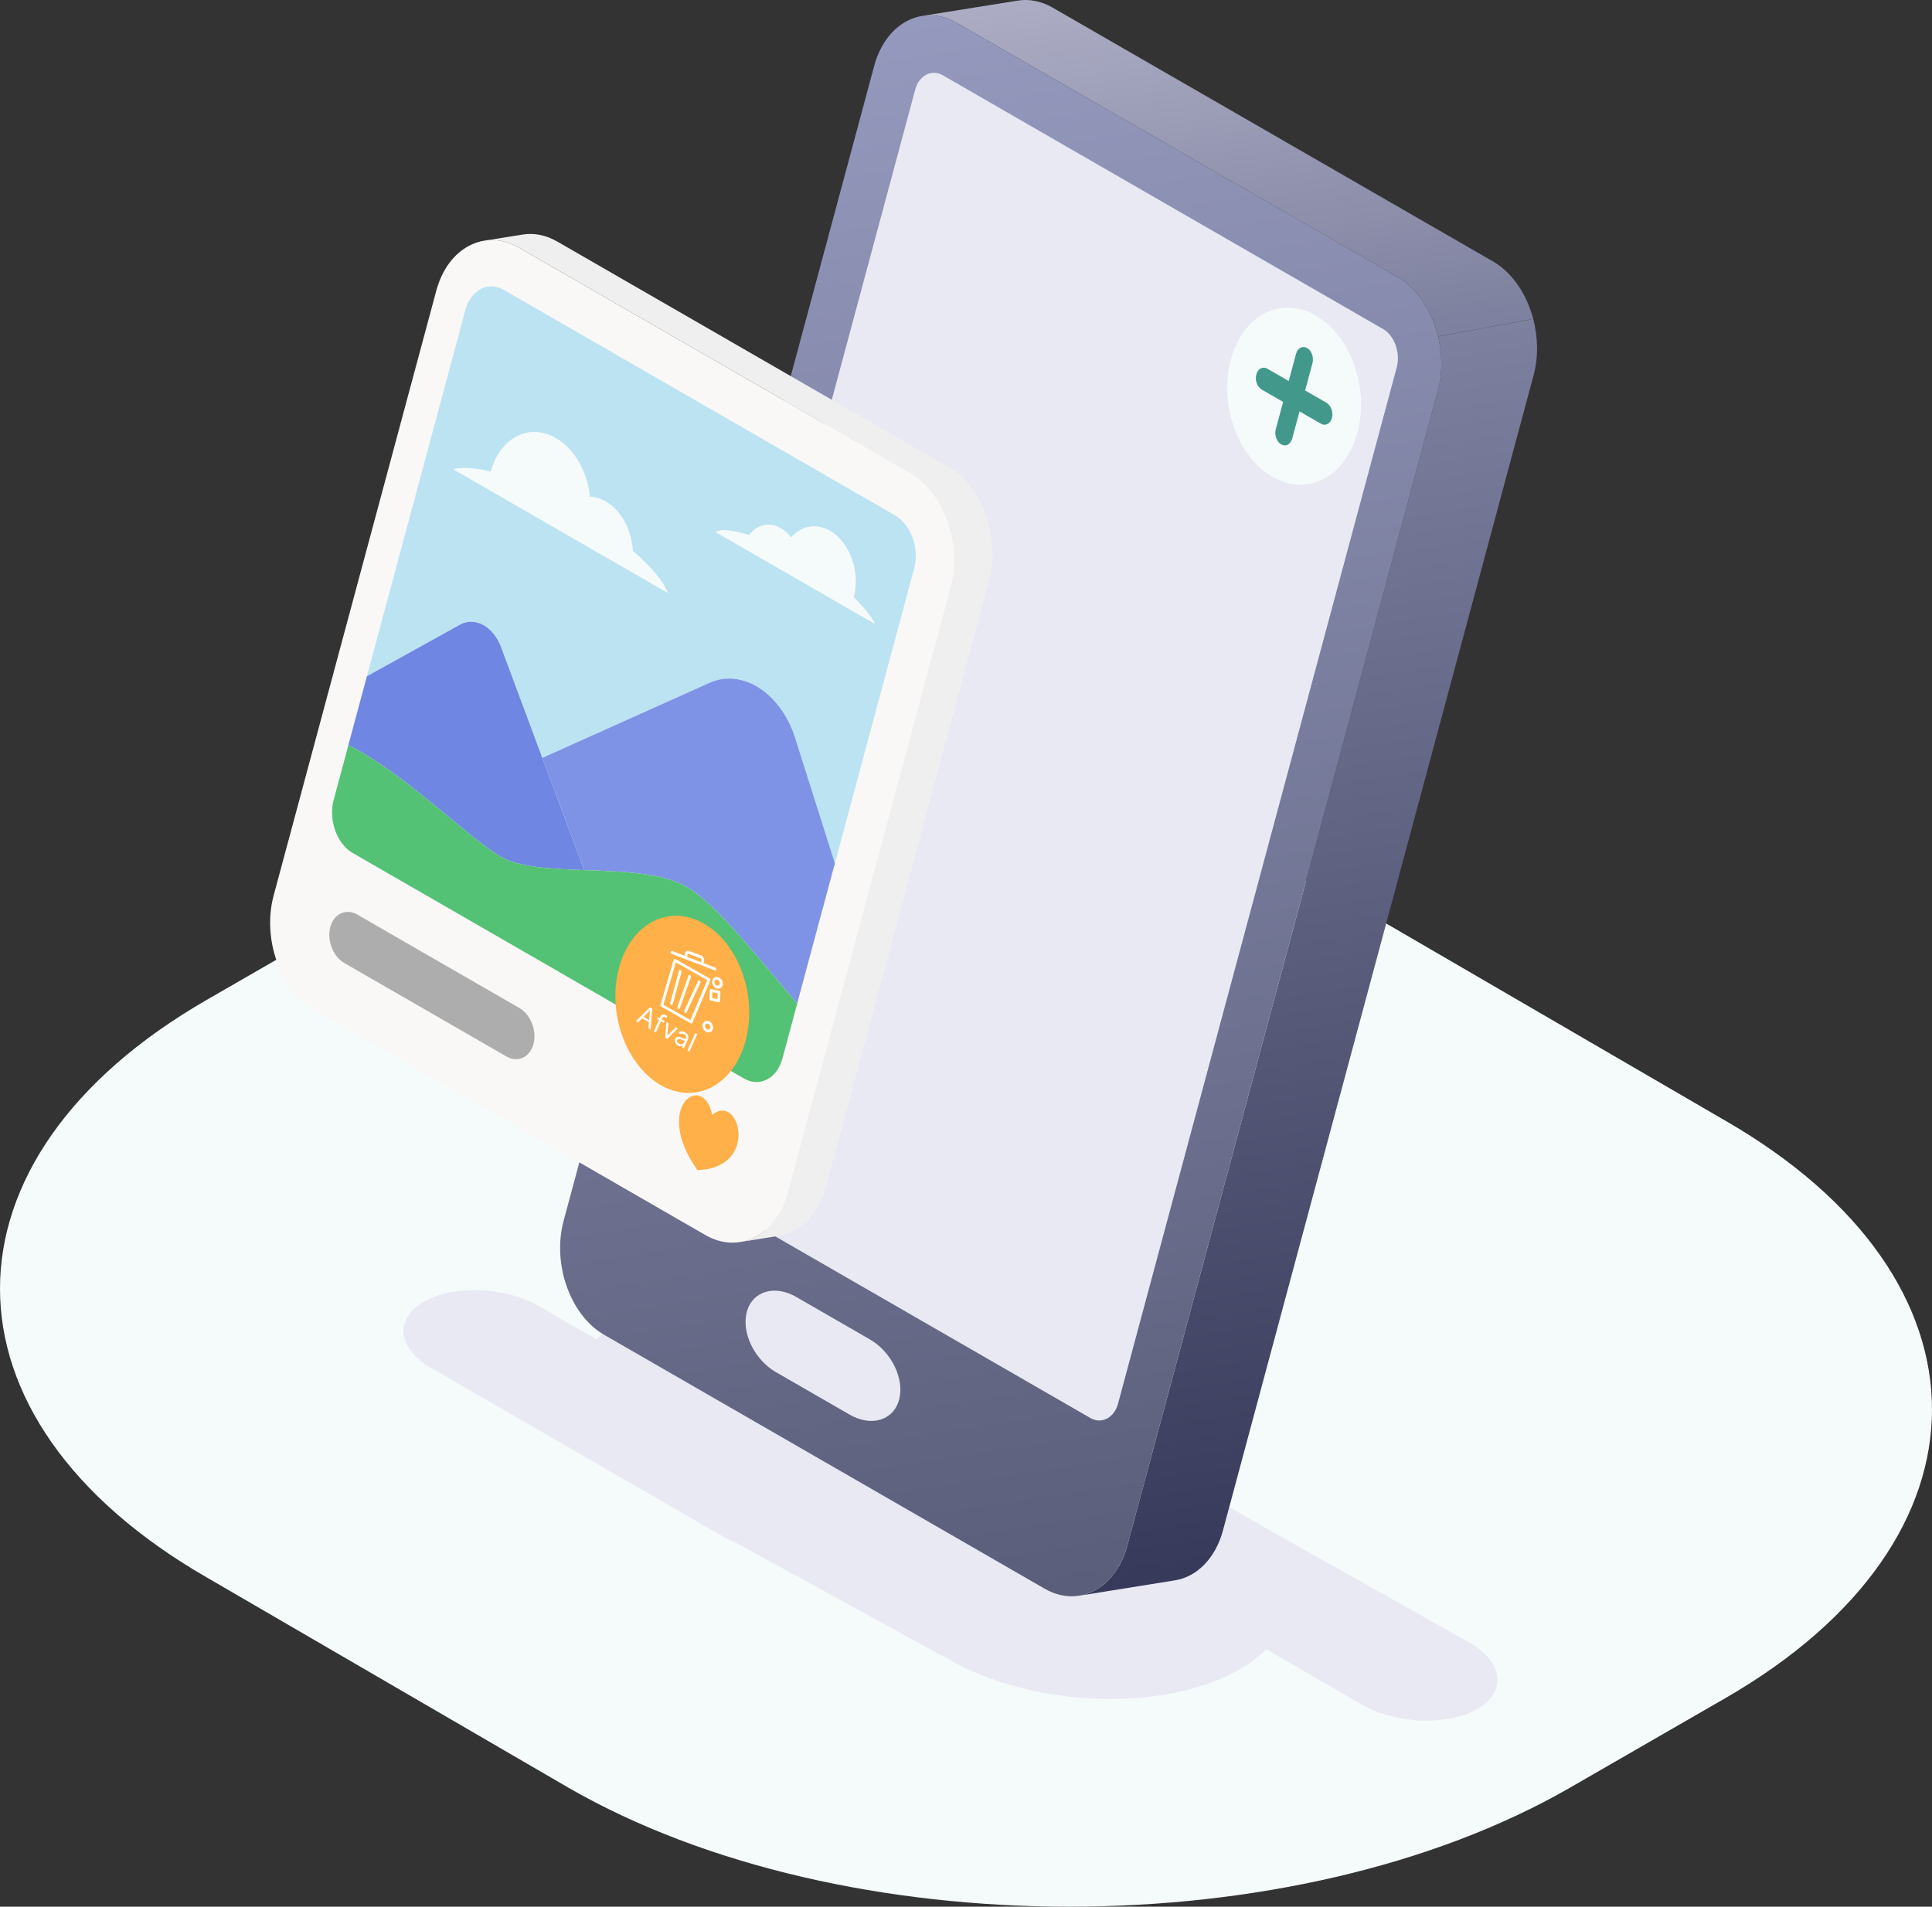<svg width="540" height="533" viewBox="0 0 540 533" fill="none" xmlns="http://www.w3.org/2000/svg">
<rect x="0" y="0" width="540" height="533" fill="#333333" stroke="none"/>
<g clip-path="url(#clip0_283_4338)">
<path d="M438.862 499.707C361.851 544.099 235.829 544.099 158.824 499.707L57.755 440.942C-19.25 396.56 -19.25 323.909 57.755 279.521L101.143 254.514C178.153 210.12 304.176 210.12 381.181 254.514L482.241 313.279C559.25 357.67 559.25 430.31 482.241 474.701L438.862 499.707Z" fill="#F5FAFB"/>
<g style="mix-blend-mode:multiply">
<path d="M410.849 459.244L354.614 427.648L354.575 427.628L343.576 421.278C342.305 420.556 340.973 419.946 339.596 419.454L255.606 372.07C231.704 358.29 194.931 356.944 173.896 369.068C171.288 370.547 168.872 372.339 166.7 374.404L150.535 365.076C141.147 359.661 126.706 359.133 118.444 363.896C110.183 368.66 111.099 376.983 120.489 382.396L201.739 429.315C202.883 429.968 204.07 430.543 205.292 431.034L264.783 463.657C288.688 477.433 325.456 478.787 346.493 466.656C349.209 465.119 351.716 463.241 353.954 461.068L380.796 476.568C390.183 481.979 404.627 482.509 412.886 477.747C421.146 472.986 420.239 464.663 410.849 459.244Z" fill="#E9E9F3"/>
</g>
<path d="M428.625 104.972L341.832 427.792C339.681 435.751 334.443 440.804 328.408 441.772L319.047 443.276C318.239 443.406 317.171 443.581 316.383 443.711L315.04 443.92C313.697 444.131 312.375 444.342 311.029 444.565C310.624 444.633 310.091 444.711 309.686 444.776C307.022 445.197 304.336 445.631 301.666 446.068C307.705 445.099 312.955 440.038 315.088 432.069L401.875 109.255C403.202 104.312 403.14 99 401.959 94.061L428.543 89.152C429.886 94.251 430.016 99.822 428.625 104.972Z" fill="url(#paint0_linear_283_4338)"/>
<path d="M428.543 89.149L401.959 94.058C400.227 86.937 396.168 80.608 390.574 77.387L267.447 6.417C264.212 4.544 260.875 3.947 257.761 4.448C266.672 3.03 275.583 1.603 284.493 0.169C287.63 -0.331 290.96 0.267 294.193 2.12L417.324 73.095C422.738 76.232 426.733 82.271 428.543 89.149Z" fill="url(#paint1_linear_283_4338)"/>
<path d="M390.578 77.39C400.037 82.842 405.126 97.181 401.879 109.255L315.086 432.071C311.839 444.147 301.442 449.558 291.982 444.106L168.849 373.127C159.381 367.668 154.283 353.33 157.538 341.254L244.332 18.438C247.577 6.364 257.976 0.953 267.443 6.412L390.578 77.39Z" fill="url(#paint2_linear_283_4338)"/>
<path d="M386.638 92.015L352.222 72.178L297.923 40.88L263.511 21.041C260.393 19.245 256.869 21.078 255.805 25.041L177.887 314.802C176.821 318.766 178.541 323.634 181.66 325.433L304.783 396.404C307.892 398.196 311.427 396.357 312.491 392.393L390.411 102.629C391.477 98.667 389.741 93.804 386.636 92.013L386.638 92.015Z" fill="#E9E9F3"/>
<path d="M243.142 374.424L222.536 362.541C216.497 359.063 210.28 360.945 208.734 366.727C207.189 372.508 210.85 380.09 216.882 383.575L237.488 395.457C243.527 398.944 249.744 397.064 251.302 391.277C252.86 385.49 249.187 377.914 243.14 374.429L243.142 374.424Z" fill="#E9E9F3"/>
<path d="M265.125 130.569L155.754 67.523C152.523 65.66 149.182 65.065 146.059 65.572L135.362 67.283C138.487 66.783 141.826 67.379 145.055 69.234L254.428 132.28C263.886 137.733 268.975 152.072 265.731 164.132L220.272 333.215C218.131 341.174 212.884 346.238 206.848 347.204L217.547 345.491C223.586 344.524 228.828 339.461 230.969 331.503L276.428 162.42C279.672 150.357 274.584 136.02 265.125 130.569Z" fill="#EFEFEF"/>
<path d="M254.428 132.28C263.886 137.733 268.975 152.072 265.731 164.132L220.272 333.215C217.025 345.291 206.626 350.701 197.169 345.25L87.796 282.204C78.328 276.747 73.23 262.408 76.486 250.332L121.946 81.249C125.189 69.19 135.588 63.777 145.055 69.234L254.428 132.28Z" fill="#F9F8F7"/>
<path d="M126.724 131.18C129.033 130.606 132.481 130.664 137.177 131.867C139.767 122.366 147.885 118.165 155.349 122.467C160.625 125.509 164.163 132.003 164.893 138.916C166.469 138.967 168.005 139.418 169.357 140.227C173.704 142.733 176.544 148.266 176.844 153.986C182.338 158.737 185.662 162.919 186.568 165.677L176.283 159.748L162.541 151.819L155.2 147.587L136.408 136.762L126.724 131.18ZM221.117 150.279C223.904 147.051 228.073 146.136 231.995 148.399C237.541 151.592 240.502 159.927 238.623 167C241.591 169.837 243.488 172.361 244.543 174.383L237.347 170.236L223.377 162.181L217.916 159.035L207.704 153.147L200.066 148.743C201.508 147.903 204.757 148.101 209.392 149.587C211.548 146.709 214.998 145.808 218.231 147.672C219.359 148.339 220.341 149.225 221.119 150.279H221.117ZM250.217 144.091L140.858 81.056C136.428 78.502 131.589 81.021 130.072 86.669L93.265 223.563C92.022 228.185 93.391 233.474 96.352 236.655C96.989 237.355 97.73 237.953 98.548 238.429L207.908 301.468C212.337 304.021 217.174 301.517 218.693 295.869C217.174 301.517 212.337 304.027 207.908 301.468L98.548 238.429C97.73 237.953 96.989 237.355 96.352 236.655C93.391 233.474 92.023 228.185 93.265 223.563L102.545 189.053L128.594 174.611C130.726 173.432 133.118 173.595 135.229 174.812C137.232 175.966 138.984 178.068 140.025 180.872L151.571 211.857L198.288 190.887C202.606 188.947 207.278 189.457 211.433 191.852C216.108 194.545 220.122 199.625 222.236 206.284L233.344 241.341L255.491 158.971C257.011 153.321 254.642 146.649 250.211 144.095L250.217 144.091Z" fill="#BCE3F2"/>
<path d="M211.44 191.848C207.289 189.454 202.617 188.943 198.295 190.883L151.578 211.853L163.27 243.231C173.844 243.607 185.006 243.914 192.046 247.972C200.336 252.752 212.035 268.012 222.815 280.519L233.349 241.337L222.242 206.281C220.128 199.621 216.113 194.542 211.438 191.848H211.44Z" fill="#7F93E6"/>
<path d="M135.229 174.808C133.118 173.592 130.729 173.429 128.594 174.608L102.545 189.049L93.265 223.56C92.022 228.182 93.391 233.47 96.352 236.652C96.989 237.351 97.73 237.95 98.548 238.425L178.688 284.621L98.548 238.425C97.73 237.95 96.989 237.351 96.352 236.652C93.391 233.47 92.023 228.182 93.265 223.56L97.363 208.326C98.606 208.918 99.85 209.592 101.132 210.326C107.882 214.217 115.078 219.885 121.675 225.275C129.015 231.285 135.616 236.98 139.995 239.5C145.219 242.515 154.015 242.882 163.264 243.224L151.573 211.846L140.027 180.861C138.98 178.057 137.229 175.956 135.231 174.801L135.229 174.808Z" fill="#6F86E3"/>
<path d="M192.048 247.972C185.006 243.914 173.844 243.607 163.271 243.231C154.017 242.877 145.221 242.511 140.002 239.507C135.623 236.985 129.022 231.292 121.683 225.282C115.085 219.892 107.889 214.224 101.139 210.333C99.864 209.599 98.605 208.925 97.37 208.333L93.272 223.567C92.029 228.189 93.398 233.477 96.359 236.659C96.996 237.359 97.737 237.957 98.555 238.432L178.695 284.628L207.916 301.476C212.344 304.03 217.181 301.526 218.7 295.878L222.824 280.537C212.044 268.028 200.345 252.769 192.055 247.99L192.048 247.972Z" fill="#53C275"/>
<path d="M155.349 122.467C147.889 118.165 139.767 122.366 137.177 131.867C132.481 130.664 129.026 130.606 126.724 131.18L136.408 136.762L155.2 147.594L162.541 151.826L176.283 159.748L186.568 165.677C185.662 162.919 182.338 158.737 176.844 153.986C176.544 148.266 173.704 142.733 169.357 140.227C168.005 139.418 166.469 138.967 164.893 138.916C164.163 132 160.63 125.509 155.349 122.467Z" fill="#F5FAFB"/>
<path d="M231.995 148.399C228.073 146.136 223.904 147.051 221.117 150.279C220.34 149.225 219.357 148.338 218.229 147.672C214.996 145.808 211.546 146.709 209.39 149.587C204.756 148.101 201.507 147.903 200.064 148.743L207.702 153.147L217.915 159.035L223.375 162.181L237.346 170.236L244.542 174.383C243.486 172.361 241.589 169.837 238.621 167C240.5 159.92 237.539 151.595 231.994 148.399H231.995Z" fill="#F5FAFB"/>
<path d="M203.526 310.878C202.267 310.152 200.702 310.252 199.064 311.69C198.531 309.003 197.439 307.37 196.178 306.643C191.661 304.037 185.04 313.088 194.924 327.095C208.676 326.711 208.045 313.481 203.526 310.878Z" fill="#FFB048"/>
<path d="M145.189 281.791L99.873 255.669C96.724 253.853 93.324 255.406 92.324 259.133C91.323 262.859 93.084 267.388 96.231 269.202L141.547 295.324C144.707 297.146 148.109 295.58 149.107 291.866C150.105 288.152 148.347 283.61 145.187 281.791H145.189Z" fill="#ADADAD"/>
<path d="M379.398 120.956C376.041 133.421 365.415 138.939 355.651 133.31C345.887 127.681 340.671 113.026 344.011 100.559C347.35 88.091 358.012 82.575 367.774 88.206C377.537 93.837 382.754 108.488 379.398 120.956Z" fill="#F5FAFB"/>
<path d="M192.465 303.899C190.103 303.899 187.745 303.23 185.457 301.911C176.297 296.638 171.414 282.757 174.57 270.976C176.755 262.862 182.4 257.616 188.959 257.616C191.323 257.616 193.682 258.285 195.971 259.606C205.137 264.882 210.004 278.76 206.841 290.536C204.649 298.655 199.007 303.899 192.465 303.899Z" fill="#FFB048"/>
<path d="M188.952 259.23C191.028 259.23 193.116 259.826 195.157 261.003C203.727 265.937 208.266 278.997 205.282 290.117C203.292 297.509 198.263 302.285 192.474 302.285C190.4 302.285 188.316 301.689 186.273 300.512C177.708 295.579 173.162 282.518 176.148 271.398C178.138 264.006 183.172 259.23 188.968 259.23H188.952ZM188.952 256C181.864 256 175.471 261.408 173.008 270.559C169.67 283.027 174.867 297.677 184.65 303.31C187.245 304.805 189.9 305.515 192.465 305.515C199.548 305.515 205.932 300.107 208.395 290.956C211.753 278.488 206.555 263.837 196.773 258.207C194.176 256.71 191.519 256 188.957 256H188.952Z" fill="#FFB048"/>
<path d="M365.334 97.292C364.064 96.558 362.689 97.292 362.255 98.888L360.205 106.514L354.228 103.066C352.956 102.336 351.587 103.049 351.15 104.663C350.713 106.276 351.386 108.176 352.656 108.908L358.633 112.354L356.584 119.98C356.154 121.587 356.82 123.493 358.092 124.224C359.364 124.955 360.737 124.224 361.166 122.628L363.218 115.002L369.185 118.443C370.457 119.175 371.839 118.467 372.274 116.846C372.709 115.225 372.029 113.33 370.757 112.59L364.788 109.149L366.838 101.523C367.272 99.927 366.604 98.012 365.334 97.281V97.292Z" fill="#42998B"/>
<path d="M178.355 285.782L177.749 285.439L181.685 281.578L182.283 281.92L181.855 287.776L181.249 287.43L181.656 282.528L181.617 282.521L178.355 285.782ZM179.43 284.013L181.878 285.406L181.642 285.927L179.197 284.534L179.43 284.013ZM185.758 285.421L185.545 285.896L183.614 284.797L183.827 284.322L185.758 285.421ZM182.768 288.295L184.631 284.149C184.703 283.964 184.834 283.808 185.003 283.707C185.163 283.625 185.343 283.59 185.521 283.608C185.714 283.627 185.9 283.687 186.068 283.784C186.182 283.846 186.289 283.921 186.387 284.006C186.445 284.059 186.499 284.115 186.55 284.175L186.186 284.572L186.083 284.47C186.028 284.419 185.967 284.375 185.901 284.339C185.836 284.292 185.761 284.259 185.682 284.245C185.603 284.23 185.522 284.233 185.444 284.254C185.304 284.324 185.196 284.447 185.142 284.597L183.339 288.608L182.768 288.295ZM189.463 287.53L186.499 290.418L185.941 290.098L186.251 285.702L186.847 286.041L186.532 289.507L186.575 289.515L188.867 287.174L189.463 287.53ZM189.463 292.209C189.245 292.089 189.054 291.924 188.902 291.726C188.761 291.539 188.669 291.319 188.636 291.085C188.602 290.847 188.64 290.603 188.743 290.386C188.812 290.207 188.935 290.054 189.094 289.949C189.233 289.862 189.393 289.819 189.555 289.825C189.733 289.831 189.909 289.864 190.077 289.922C190.258 289.976 190.437 290.042 190.621 290.115L191.181 290.352C191.285 290.404 191.399 290.435 191.515 290.444C191.555 290.443 191.593 290.429 191.625 290.405C191.657 290.381 191.681 290.347 191.694 290.308L191.697 290.288C191.748 290.188 191.78 290.079 191.789 289.967C191.798 289.855 191.786 289.743 191.752 289.636C191.661 289.407 191.489 289.221 191.268 289.117C191.061 288.982 190.816 288.919 190.57 288.94C190.394 288.964 190.226 289.035 190.085 289.145L189.657 288.64C189.828 288.483 190.037 288.377 190.262 288.332C190.473 288.298 190.689 288.309 190.895 288.364C191.098 288.418 191.294 288.498 191.477 288.603C191.611 288.681 191.738 288.771 191.857 288.872C191.999 288.989 192.121 289.13 192.217 289.288C192.324 289.465 192.386 289.666 192.398 289.875C192.406 290.142 192.347 290.408 192.228 290.647L191.156 293.059L190.605 292.744L190.827 292.253L190.796 292.247C190.705 292.314 190.603 292.364 190.496 292.395C190.349 292.438 190.196 292.448 190.046 292.427C189.837 292.396 189.638 292.321 189.46 292.208L189.463 292.209ZM189.773 291.755C189.956 291.869 190.166 291.931 190.381 291.936C190.555 291.941 190.728 291.891 190.875 291.794C191.011 291.705 191.12 291.577 191.187 291.426L191.416 290.913C191.353 290.93 191.287 290.927 191.226 290.904C191.126 290.879 191.027 290.847 190.93 290.811L190.614 290.684C190.514 290.642 190.434 290.606 190.369 290.582C190.227 290.521 190.079 290.476 189.927 290.447C189.8 290.417 189.668 290.423 189.544 290.464C189.483 290.488 189.429 290.525 189.383 290.572C189.338 290.619 189.303 290.676 189.281 290.738C189.236 290.825 189.214 290.923 189.217 291.021C189.219 291.119 189.246 291.215 189.295 291.299C189.409 291.493 189.573 291.651 189.771 291.754L189.773 291.755ZM194.884 289.086L192.7 293.944L192.149 293.631L194.333 288.774L194.884 289.086Z" fill="white"/>
<path d="M184.855 281.4C184.764 281.348 184.692 281.268 184.65 281.17C184.608 281.073 184.598 280.964 184.621 280.86L188.293 268.295C188.304 268.243 188.33 268.195 188.367 268.157C188.403 268.119 188.45 268.092 188.501 268.08C188.547 268.059 188.596 268.05 188.646 268.054C188.695 268.058 188.743 268.075 188.785 268.102L198.306 273.504C198.404 273.558 198.481 273.647 198.52 273.754C198.56 273.861 198.561 273.98 198.523 274.088L193.522 285.936C193.501 285.978 193.472 286.015 193.437 286.044C193.401 286.074 193.36 286.095 193.315 286.107C193.271 286.119 193.225 286.122 193.18 286.114C193.135 286.107 193.092 286.089 193.054 286.064L184.855 281.4ZM188.905 269.028L185.422 280.871L192.972 285.155L197.682 274.005L188.905 269.028Z" fill="white"/>
<path d="M200.037 276.193C199.657 275.973 199.361 275.627 199.199 275.214C199.036 274.814 199.023 274.367 199.163 273.957C199.222 273.775 199.322 273.609 199.455 273.473C199.588 273.336 199.75 273.233 199.929 273.171C200.118 273.113 200.316 273.096 200.512 273.119C200.707 273.143 200.895 273.208 201.064 273.31C201.443 273.533 201.738 273.877 201.902 274.29C202.065 274.69 202.078 275.137 201.939 275.547C201.879 275.729 201.779 275.895 201.646 276.031C201.513 276.168 201.351 276.271 201.172 276.332C200.983 276.39 200.785 276.408 200.59 276.384C200.394 276.36 200.206 276.295 200.037 276.193ZM200.8 274.027C200.713 273.955 200.612 273.904 200.504 273.876C200.395 273.848 200.282 273.845 200.171 273.867C200.069 273.892 199.974 273.943 199.896 274.015C199.817 274.087 199.759 274.179 199.725 274.281C199.688 274.395 199.674 274.515 199.683 274.635C199.692 274.754 199.725 274.871 199.778 274.977C199.883 275.201 200.067 275.375 200.293 275.466C200.4 275.51 200.517 275.524 200.632 275.507C200.747 275.49 200.856 275.443 200.947 275.369C201.036 275.287 201.104 275.184 201.145 275.069C201.185 274.954 201.197 274.831 201.18 274.71C201.147 274.441 201.012 274.195 200.803 274.027L200.8 274.027Z" fill="white"/>
<path d="M198.53 279.639C198.454 279.595 198.391 279.532 198.348 279.454C198.304 279.377 198.282 279.289 198.284 279.2L198.42 276.794C198.419 276.745 198.428 276.696 198.448 276.652C198.468 276.607 198.497 276.567 198.534 276.535C198.569 276.507 198.611 276.487 198.655 276.477C198.699 276.467 198.745 276.467 198.789 276.478L201.019 276.984C201.122 277.011 201.21 277.078 201.265 277.17C201.303 277.21 201.331 277.258 201.348 277.312C201.364 277.365 201.368 277.421 201.359 277.476L201.25 279.874C201.248 279.924 201.236 279.973 201.214 280.017C201.192 280.062 201.16 280.101 201.122 280.132C201.083 280.163 201.038 280.185 200.99 280.196C200.942 280.207 200.893 280.207 200.845 280.197L198.621 279.671L198.53 279.639ZM199.133 277.36L199.056 278.971L200.526 279.298L200.615 277.717L199.133 277.36Z" fill="white"/>
<path d="M197.308 288.42C197.056 288.272 196.84 288.069 196.675 287.826C196.51 287.582 196.4 287.304 196.355 287.011C196.3 286.748 196.319 286.474 196.408 286.221C196.498 285.967 196.655 285.743 196.861 285.574C197.076 285.426 197.329 285.344 197.588 285.337C197.847 285.331 198.102 285.402 198.322 285.54C198.574 285.688 198.79 285.891 198.955 286.135C199.119 286.378 199.229 286.657 199.275 286.949C199.33 287.212 199.311 287.487 199.222 287.741C199.132 287.995 198.975 288.219 198.768 288.388C198.553 288.537 198.301 288.619 198.041 288.625C197.782 288.63 197.527 288.559 197.308 288.42ZM198.07 286.256C197.985 286.205 197.89 286.172 197.791 286.16C197.692 286.148 197.591 286.156 197.496 286.185C197.406 286.217 197.324 286.269 197.256 286.339C197.189 286.408 197.138 286.491 197.108 286.583C197.041 286.791 197.05 287.015 197.133 287.215C197.216 287.425 197.365 287.6 197.558 287.711C197.644 287.763 197.739 287.795 197.838 287.808C197.937 287.82 198.037 287.811 198.133 287.782C198.223 287.75 198.305 287.698 198.372 287.629C198.44 287.56 198.491 287.476 198.521 287.384C198.589 287.177 198.581 286.952 198.496 286.752C198.413 286.542 198.263 286.368 198.07 286.256Z" fill="white"/>
<path d="M200.205 271.025C200.216 270.912 200.193 270.799 200.139 270.701C200.085 270.603 200.003 270.524 199.904 270.474L196.673 269.241L196.786 268.565C196.844 268.269 196.793 267.962 196.644 267.703C196.499 267.43 196.268 267.216 195.988 267.094L192.63 265.854C192.512 265.805 192.384 265.783 192.256 265.789C192.128 265.796 192.002 265.83 191.888 265.891C191.769 265.955 191.667 266.046 191.589 266.157C191.511 266.269 191.46 266.397 191.44 266.532L191.332 267.182L187.895 265.859C187.85 265.84 187.8 265.831 187.751 265.833C187.701 265.835 187.653 265.848 187.609 265.871C187.566 265.897 187.529 265.932 187.502 265.973C187.474 266.015 187.456 266.063 187.448 266.112C187.431 266.209 187.443 266.309 187.483 266.398C187.524 266.486 187.591 266.56 187.675 266.608L187.731 266.64L199.779 271.269C199.825 271.288 199.874 271.297 199.924 271.295C199.973 271.292 200.022 271.278 200.066 271.254C200.108 271.229 200.144 271.194 200.172 271.153C200.2 271.112 200.218 271.065 200.226 271.016L200.205 271.025ZM192.155 266.826C192.177 266.753 192.223 266.69 192.285 266.647C192.315 266.629 192.35 266.619 192.386 266.619C192.421 266.618 192.456 266.628 192.486 266.646L195.844 267.883C195.916 267.918 195.976 267.975 196.014 268.046C196.053 268.118 196.069 268.2 196.06 268.281L195.944 268.977L192.035 267.471L192.155 266.826Z" fill="white"/>
<path d="M187.566 280.889C187.475 280.837 187.404 280.756 187.362 280.659C187.32 280.562 187.31 280.454 187.334 280.35L189.768 271.358C189.781 271.309 189.805 271.264 189.838 271.226C189.871 271.187 189.912 271.157 189.957 271.136C190.003 271.116 190.053 271.107 190.103 271.109C190.152 271.111 190.201 271.124 190.245 271.148C190.337 271.2 190.411 271.28 190.456 271.377C190.501 271.474 190.515 271.584 190.496 271.69L188.056 280.7C188.04 280.747 188.015 280.789 187.982 280.825C187.949 280.86 187.909 280.888 187.864 280.906C187.82 280.924 187.772 280.933 187.724 280.93C187.676 280.928 187.63 280.915 187.587 280.893L187.566 280.889Z" fill="white"/>
<path d="M191.48 283.113L191.444 283.092C191.349 283.028 191.279 282.933 191.243 282.823C191.21 282.72 191.216 282.608 191.261 282.509L195.082 274.3C195.1 274.256 195.127 274.217 195.163 274.186C195.198 274.155 195.241 274.133 195.286 274.122C195.335 274.112 195.385 274.112 195.434 274.124C195.482 274.135 195.528 274.156 195.567 274.186C195.663 274.245 195.735 274.337 195.77 274.445C195.788 274.494 195.796 274.546 195.793 274.599C195.791 274.651 195.778 274.703 195.756 274.75L191.932 282.978C191.914 283.02 191.888 283.057 191.854 283.088C191.821 283.118 191.781 283.141 191.738 283.154C191.695 283.166 191.65 283.17 191.605 283.163C191.561 283.156 191.519 283.139 191.482 283.113L191.48 283.113Z" fill="white"/>
<path d="M189.551 281.998C189.457 281.942 189.384 281.855 189.347 281.751C189.307 281.653 189.307 281.542 189.347 281.443L192.393 272.801C192.397 272.744 192.415 272.689 192.446 272.642C192.478 272.595 192.52 272.556 192.57 272.53C192.622 272.506 192.678 272.496 192.734 272.499C192.791 272.502 192.845 272.519 192.894 272.549C193.004 272.611 193.087 272.714 193.123 272.837C193.142 272.895 193.148 272.956 193.141 273.016C193.134 273.076 193.114 273.134 193.082 273.186L190.036 281.828C190.024 281.878 190.001 281.924 189.967 281.963C189.933 282.001 189.89 282.029 189.843 282.046C189.793 282.06 189.742 282.063 189.691 282.055C189.641 282.047 189.593 282.027 189.551 281.998Z" fill="white"/>
</g>
<defs>
<linearGradient id="paint0_linear_283_4338" x1="340.027" y1="102.608" x2="390.203" y2="432.604" gradientUnits="userSpaceOnUse">
<stop stop-color="#7D809E"/>
<stop offset="0.99" stop-color="#373A5A"/>
</linearGradient>
<linearGradient id="paint1_linear_283_4338" x1="334.869" y1="-7.492" x2="351.476" y2="101.732" gradientUnits="userSpaceOnUse">
<stop stop-color="#ACACC4"/>
<stop offset="0.99" stop-color="#7D809E"/>
</linearGradient>
<linearGradient id="paint2_linear_283_4338" x1="246.295" y1="6.194" x2="313.197" y2="446.198" gradientUnits="userSpaceOnUse">
<stop stop-color="#9599BD"/>
<stop offset="0.99" stop-color="#5B5E7A"/>
</linearGradient>
<clipPath id="clip0_283_4338">
<rect width="540" height="533" fill="white"/>
</clipPath>
</defs>
</svg>
